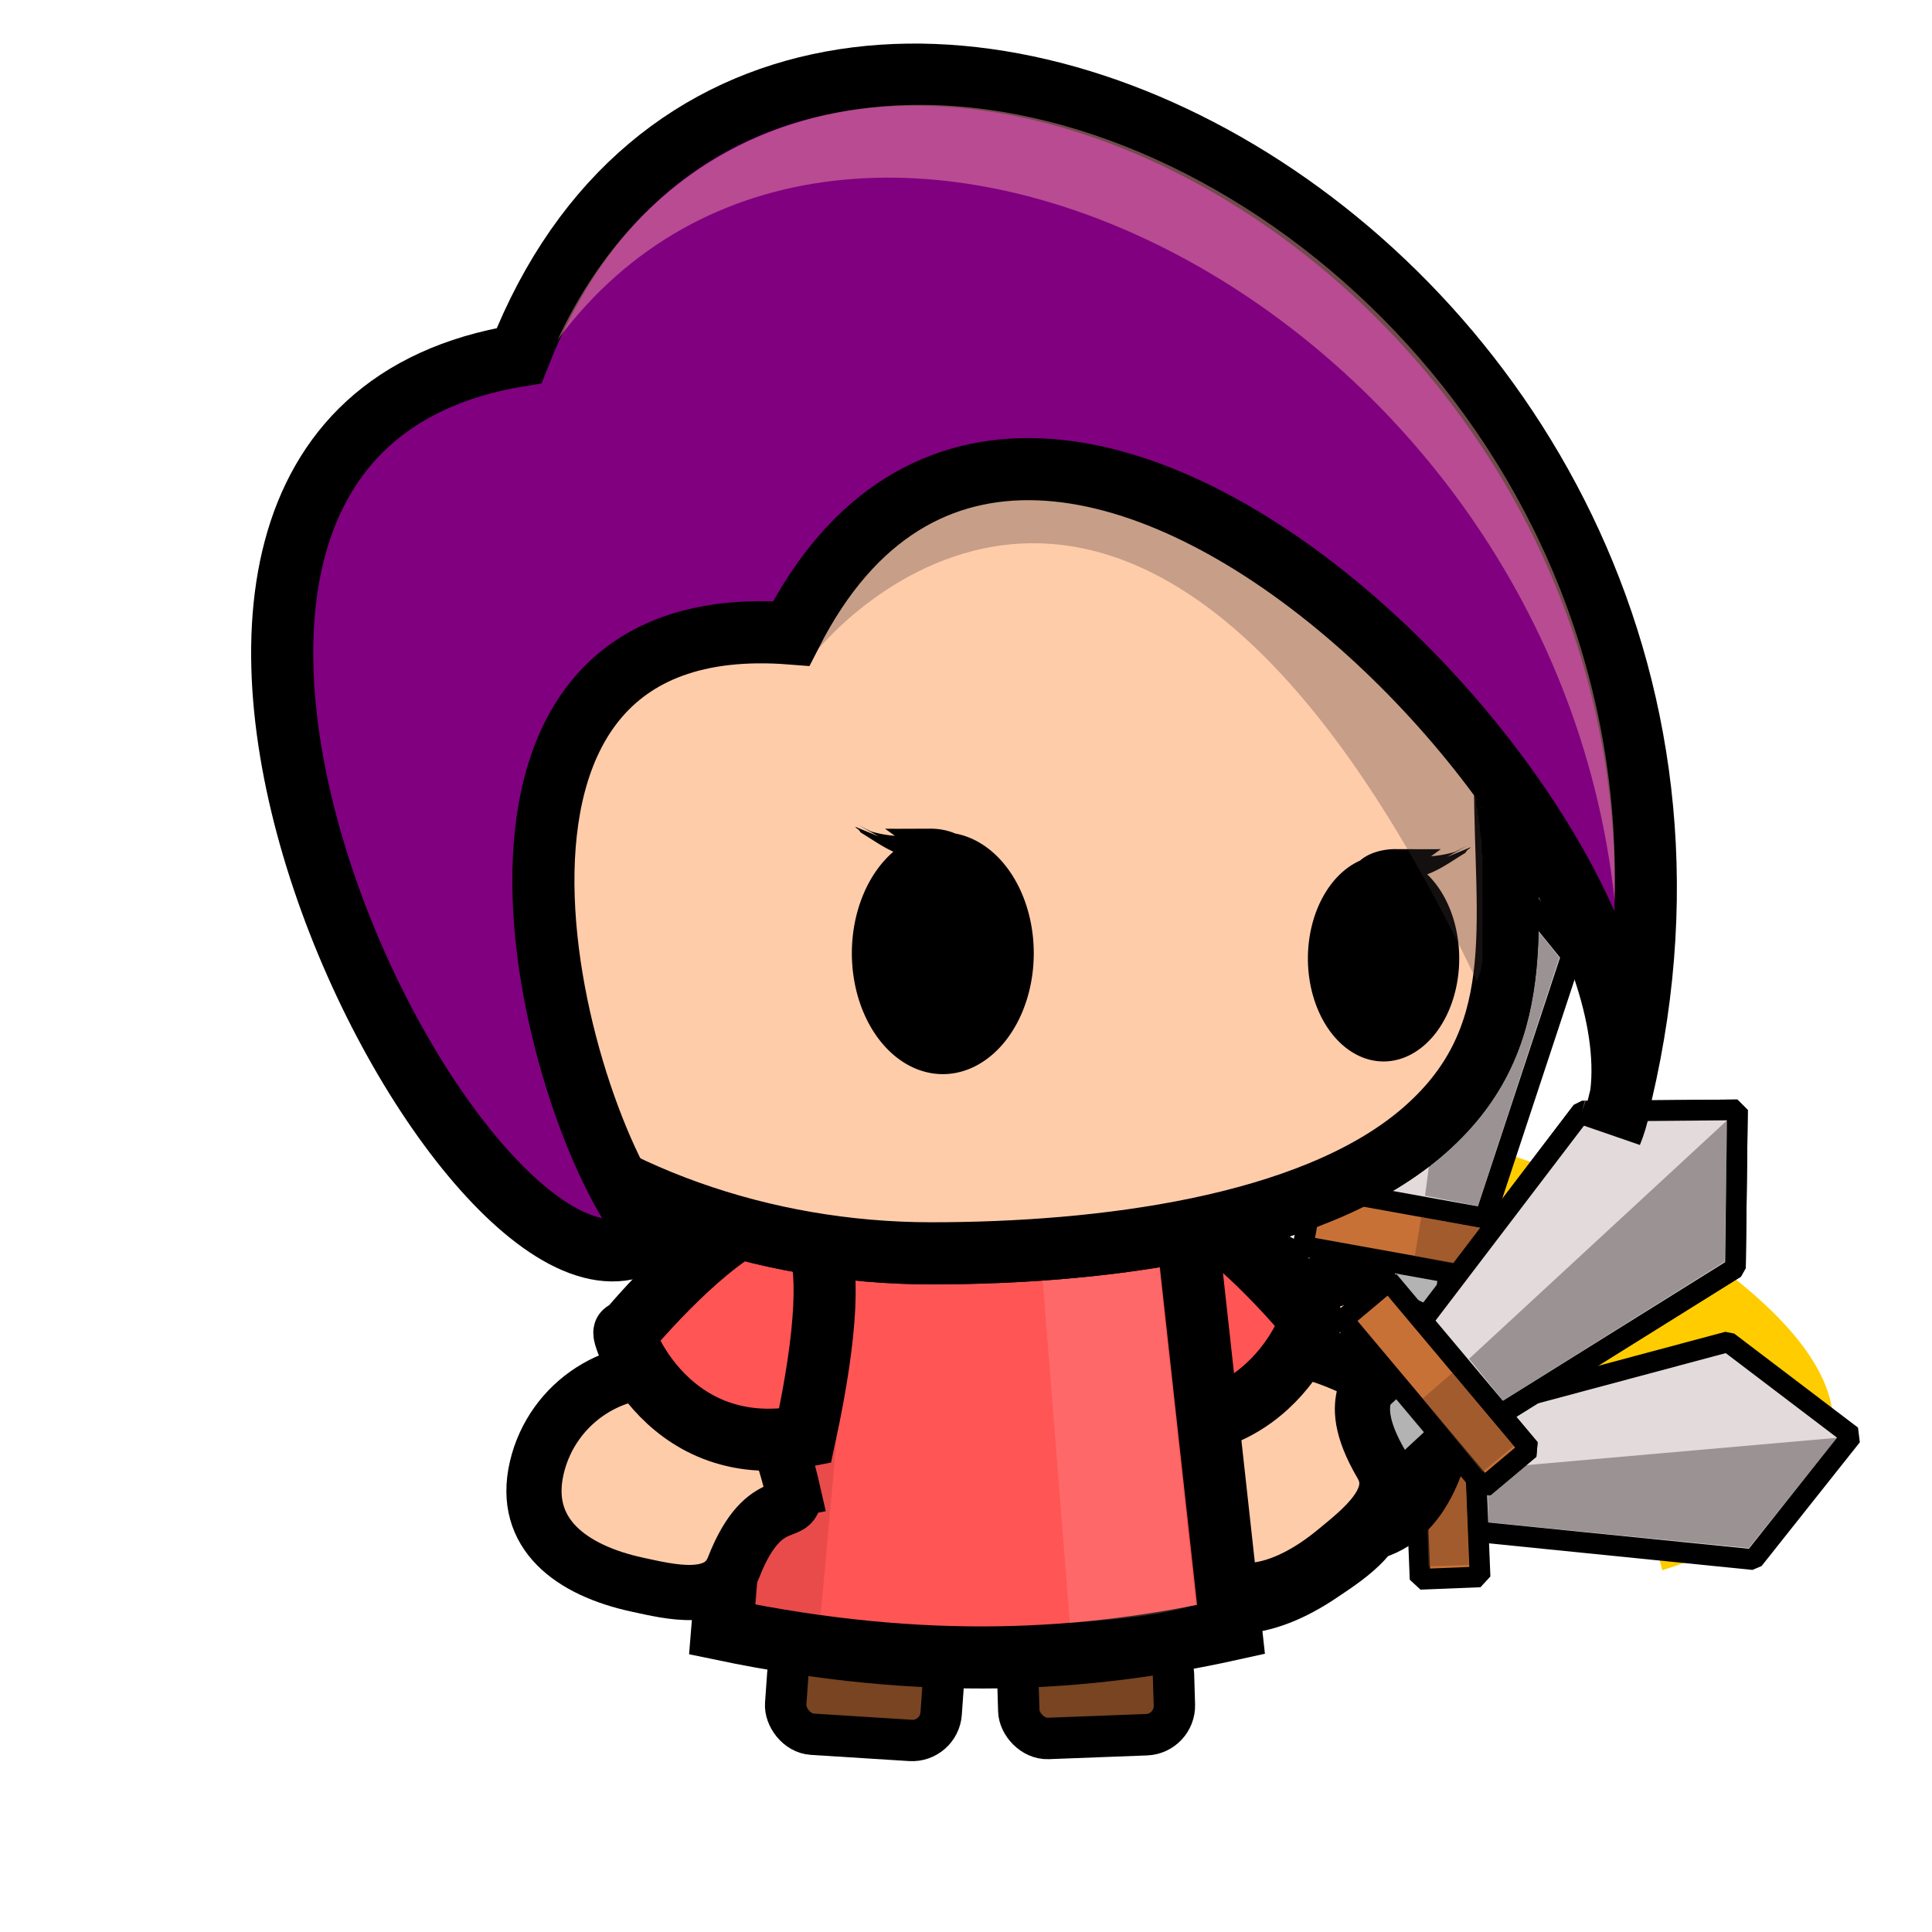 <?xml version="1.0" encoding="UTF-8" standalone="no"?>
<!-- Created with Inkscape (http://www.inkscape.org/) -->

<svg
   xmlns:osb="http://www.openswatchbook.org/uri/2009/osb"
   xmlns:dc="http://purl.org/dc/elements/1.1/"
   xmlns:cc="http://creativecommons.org/ns#"
   xmlns:rdf="http://www.w3.org/1999/02/22-rdf-syntax-ns#"
   xmlns:svg="http://www.w3.org/2000/svg"
   xmlns="http://www.w3.org/2000/svg"
   xmlns:sodipodi="http://sodipodi.sourceforge.net/DTD/sodipodi-0.dtd"
   xmlns:inkscape="http://www.inkscape.org/namespaces/inkscape"
   width="140mm"
   height="140mm"
   viewBox="0 0 140 140"
   version="1.1"
   id="svg8"
   inkscape:version="0.92.3 (2405546, 2018-03-11)"
   sodipodi:docname="hg1Sword.svg">
  <defs
     id="defs2">
    <linearGradient
       id="linearGradient894"
       osb:paint="solid">
      <stop
         style="stop-color:#000000;stop-opacity:1;"
         offset="0"
         id="stop892" />
    </linearGradient>
    <inkscape:path-effect
       effect="spiro"
       id="path-effect876"
       is_visible="true" />
  </defs>
  <sodipodi:namedview
     id="base"
     pagecolor="#ffffff"
     bordercolor="#666666"
     borderopacity="1.0"
     inkscape:pageopacity="0.0"
     inkscape:pageshadow="2"
     inkscape:zoom="0.7"
     inkscape:cx="253.86815"
     inkscape:cy="207.37682"
     inkscape:document-units="mm"
     inkscape:current-layer="layer11"
     showgrid="false"
     inkscape:window-width="1920"
     inkscape:window-height="1017"
     inkscape:window-x="-8"
     inkscape:window-y="-8"
     inkscape:window-maximized="1" />
  <g
     inkscape:groupmode="layer"
     id="layer9"
     inkscape:label="lhandMove3"
     style="display:inline"
     sodipodi:insensitive="true">
    <path
       style="fill:#ffcc00;stroke:none;stroke-width:0.226px;stroke-linecap:butt;stroke-linejoin:miter;stroke-opacity:1"
       d="m 99.968,82.082 a 42.358,29.04 69.324 0 1 17.608,22.94 42.358,29.04 69.324 0 1 2.873,8.763 c 5.955,-1.836 25.275,-9.491 -1.172,-25.542 -7.071,-4.292 -13.539,-6.026 -19.31,-6.16 z"
       id="path1207"
       inkscape:connector-curvature="0"
       inkscape:transform-center-x="12.413931"
       inkscape:transform-center-y="3.1491618" />
    <g
       style="display:inline"
       id="g948-4-2-5"
       transform="rotate(37.719,144.233,104.731)">
      <path
         sodipodi:nodetypes="cccccc"
         inkscape:connector-curvature="0"
         id="path915-0-5-9"
         d="m 118.648,132.44 -5.756,-6.633 11.708,-15.372 11.264,-0.098 -0.145,11.452 z"
         inkscape:transform-center-y="-1.3768077"
         inkscape:transform-center-x="-0.49894935"
         style="opacity:1;fill:#e3dbdb;fill-opacity:1;stroke:#000000;stroke-width:1.5;stroke-linecap:square;stroke-miterlimit:0;stroke-dasharray:none;stroke-dashoffset:0;stroke-opacity:1;paint-order:fill markers stroke" />
      <rect
         transform="matrix(0.733,-0.68,0.619,0.785,0,0)"
         y="171.714"
         x="2.438"
         height="4.612"
         width="5.484"
         id="rect921-8-9-5"
         style="opacity:1;fill:#b3b3b3;fill-opacity:1;stroke:#000000;stroke-width:1.485;stroke-linecap:square;stroke-miterlimit:0;stroke-dasharray:none;stroke-dashoffset:0;stroke-opacity:1;paint-order:fill markers stroke" />
      <rect
         transform="rotate(49.985)"
         y="-5.788"
         x="165.124"
         height="4.347"
         width="15.875"
         id="rect918-7-0-6"
         style="opacity:1;fill:#c87137;fill-opacity:1;stroke:#000000;stroke-width:1.5;stroke-linecap:square;stroke-miterlimit:0;stroke-dasharray:none;stroke-dashoffset:0;stroke-opacity:1;paint-order:fill markers stroke" />
      <path
         sodipodi:nodetypes="ccccc"
         inkscape:connector-curvature="0"
         id="rect918-8-4-4-6"
         d="m 173.309,-0.384 6.938,0.204 0.06,2.929 -6.879,-0.275 z"
         style="display:inline;opacity:0.484;fill:#784421;fill-opacity:1;stroke:none;stroke-width:0.927;stroke-linecap:square;stroke-miterlimit:0;stroke-dasharray:none;stroke-dashoffset:0;stroke-opacity:1;paint-order:fill markers stroke"
         transform="matrix(0.663,0.748,-0.783,0.622,0,0)" />
      <path
         sodipodi:nodetypes="ccccc"
         inkscape:connector-curvature="0"
         id="path941-2-4-0"
         d="m 116.417,128.377 18.71,-17.292 -0.189,10.253 -16.064,10.064 z"
         style="opacity:0.376;fill:#241c1c;stroke:none;stroke-width:0.265px;stroke-linecap:butt;stroke-linejoin:miter;stroke-opacity:1" />
    </g>
    <g
       id="g880-3-4"
       transform="rotate(5.484,85.578,73.331)">
      <path
         sodipodi:nodetypes="ssssss"
         inkscape:connector-curvature="0"
         id="path878-4-5-5-1-0"
         d="m 101.172,99.857 c 2.225,1.058 -1.413,1.413 1.772,6.836 1.454,2.476 -1.472,4.725 -3.347,6.269 -3.75,3.09 -8.076,4.316 -11.151,0.471 -3.075,-3.845 -2.528,-9.468 1.222,-12.557 3.75,-3.09 6.397,-3.448 11.504,-1.019 z"
         style="display:inline;opacity:1;fill:#ffccaa;fill-opacity:1;stroke:#000000;stroke-width:4;stroke-linecap:round;stroke-miterlimit:4;stroke-dasharray:none;stroke-dashoffset:0;stroke-opacity:1;paint-order:fill markers stroke" />
      <path
         sodipodi:nodetypes="ccc"
         inkscape:connector-curvature="0"
         id="path850-2-7-6-7-5"
         d="m 97.731,96.125 c 0,0 -19.785,-24.101 -12.98,7.437 10.549,2.083 13.773,-8.657 12.98,-7.437 z"
         style="display:inline;fill:#ff5555;stroke:#000000;stroke-width:4.5;stroke-linecap:butt;stroke-linejoin:miter;stroke-miterlimit:4;stroke-dasharray:none;stroke-opacity:1;paint-order:fill markers stroke" />
    </g>
  </g>
  <g
     inkscape:groupmode="layer"
     id="layer10"
     inkscape:label="lhandMove2"
     style="display:inline"
     sodipodi:insensitive="true">
    <g
       style="display:inline"
       id="g1063-1">
      <g
         transform="translate(-9.964,-29.912)"
         id="g948-4-5"
         style="display:inline">
        <path
           style="opacity:1;fill:#e3dbdb;fill-opacity:1;stroke:#000000;stroke-width:1.5;stroke-linecap:square;stroke-miterlimit:0;stroke-dasharray:none;stroke-dashoffset:0;stroke-opacity:1;paint-order:fill markers stroke"
           inkscape:transform-center-x="-0.49894935"
           inkscape:transform-center-y="-1.3768077"
           d="m 118.648,132.44 -5.756,-6.633 11.708,-15.372 11.264,-0.098 -0.145,11.452 z"
           id="path915-0-59"
           inkscape:connector-curvature="0"
           sodipodi:nodetypes="cccccc" />
        <rect
           style="opacity:1;fill:#b3b3b3;fill-opacity:1;stroke:#000000;stroke-width:1.485;stroke-linecap:square;stroke-miterlimit:0;stroke-dasharray:none;stroke-dashoffset:0;stroke-opacity:1;paint-order:fill markers stroke"
           id="rect921-8-0"
           width="5.484"
           height="4.612"
           x="2.438"
           y="171.714"
           transform="matrix(0.733,-0.68,0.619,0.785,0,0)" />
        <rect
           style="opacity:1;fill:#c87137;fill-opacity:1;stroke:#000000;stroke-width:1.5;stroke-linecap:square;stroke-miterlimit:0;stroke-dasharray:none;stroke-dashoffset:0;stroke-opacity:1;paint-order:fill markers stroke"
           id="rect918-7-2"
           width="15.875"
           height="4.347"
           x="165.124"
           y="-5.788"
           transform="rotate(49.985)" />
        <path
           transform="matrix(0.663,0.748,-0.783,0.622,0,0)"
           style="display:inline;opacity:0.484;fill:#784421;fill-opacity:1;stroke:none;stroke-width:0.927;stroke-linecap:square;stroke-miterlimit:0;stroke-dasharray:none;stroke-dashoffset:0;stroke-opacity:1;paint-order:fill markers stroke"
           d="m 173.309,-0.384 6.938,0.204 0.06,2.929 -6.879,-0.275 z"
           id="rect918-8-4-1"
           inkscape:connector-curvature="0"
           sodipodi:nodetypes="ccccc" />
        <path
           style="opacity:0.376;fill:#241c1c;stroke:none;stroke-width:0.265px;stroke-linecap:butt;stroke-linejoin:miter;stroke-opacity:1"
           d="m 116.417,128.377 18.71,-17.292 -0.189,10.253 -16.064,10.064 z"
           id="path941-2-0"
           inkscape:connector-curvature="0"
           sodipodi:nodetypes="ccccc" />
      </g>
      <g
         transform="translate(-2.835,-0.567)"
         id="g880-1">
        <path
           style="display:inline;opacity:1;fill:#ffccaa;fill-opacity:1;stroke:#000000;stroke-width:4;stroke-linecap:round;stroke-miterlimit:4;stroke-dasharray:none;stroke-dashoffset:0;stroke-opacity:1;paint-order:fill markers stroke"
           d="m 101.172,99.857 c 2.225,1.058 -1.413,1.413 1.772,6.836 1.454,2.476 -1.472,4.725 -3.347,6.269 -3.75,3.09 -8.076,4.316 -11.151,0.471 -3.075,-3.845 -2.528,-9.468 1.222,-12.557 3.75,-3.09 6.397,-3.448 11.504,-1.019 z"
           id="path878-4-5-5-5"
           inkscape:connector-curvature="0"
           sodipodi:nodetypes="ssssss" />
        <path
           style="display:inline;fill:#ff5555;stroke:#000000;stroke-width:4.5;stroke-linecap:butt;stroke-linejoin:miter;stroke-miterlimit:4;stroke-dasharray:none;stroke-opacity:1;paint-order:fill markers stroke"
           d="m 97.731,96.125 c 0,0 -19.785,-24.101 -12.98,7.437 10.549,2.083 13.773,-8.657 12.98,-7.437 z"
           id="path850-2-7-6-3"
           inkscape:connector-curvature="0"
           sodipodi:nodetypes="ccc" />
      </g>
    </g>
  </g>
  <g
     inkscape:groupmode="layer"
     id="layer6"
     inkscape:label="lhandMove1"
     style="display:inline"
     sodipodi:insensitive="true">
    <g
       transform="rotate(-39.766,88.517,96.963)"
       style="display:inline"
       id="g1063-7">
      <g
         transform="translate(-9.964,-29.912)"
         id="g948-4-2"
         style="display:inline">
        <path
           style="opacity:1;fill:#e3dbdb;fill-opacity:1;stroke:#000000;stroke-width:1.5;stroke-linecap:square;stroke-miterlimit:0;stroke-dasharray:none;stroke-dashoffset:0;stroke-opacity:1;paint-order:fill markers stroke"
           inkscape:transform-center-x="-0.49894935"
           inkscape:transform-center-y="-1.3768077"
           d="m 118.648,132.44 -5.756,-6.633 11.708,-15.372 11.264,-0.098 -0.145,11.452 z"
           id="path915-0-5"
           inkscape:connector-curvature="0"
           sodipodi:nodetypes="cccccc" />
        <rect
           style="opacity:1;fill:#b3b3b3;fill-opacity:1;stroke:#000000;stroke-width:1.485;stroke-linecap:square;stroke-miterlimit:0;stroke-dasharray:none;stroke-dashoffset:0;stroke-opacity:1;paint-order:fill markers stroke"
           id="rect921-8-9"
           width="5.484"
           height="4.612"
           x="2.438"
           y="171.714"
           transform="matrix(0.733,-0.68,0.619,0.785,0,0)" />
        <rect
           style="opacity:1;fill:#c87137;fill-opacity:1;stroke:#000000;stroke-width:1.5;stroke-linecap:square;stroke-miterlimit:0;stroke-dasharray:none;stroke-dashoffset:0;stroke-opacity:1;paint-order:fill markers stroke"
           id="rect918-7-0"
           width="15.875"
           height="4.347"
           x="165.124"
           y="-5.788"
           transform="rotate(49.985)" />
        <path
           transform="matrix(0.663,0.748,-0.783,0.622,0,0)"
           style="display:inline;opacity:0.484;fill:#784421;fill-opacity:1;stroke:none;stroke-width:0.927;stroke-linecap:square;stroke-miterlimit:0;stroke-dasharray:none;stroke-dashoffset:0;stroke-opacity:1;paint-order:fill markers stroke"
           d="m 173.309,-0.384 6.938,0.204 0.06,2.929 -6.879,-0.275 z"
           id="rect918-8-4-4"
           inkscape:connector-curvature="0"
           sodipodi:nodetypes="ccccc" />
        <path
           style="opacity:0.376;fill:#241c1c;stroke:none;stroke-width:0.265px;stroke-linecap:butt;stroke-linejoin:miter;stroke-opacity:1"
           d="m 116.417,128.377 18.71,-17.292 -0.189,10.253 -16.064,10.064 z"
           id="path941-2-4"
           inkscape:connector-curvature="0"
           sodipodi:nodetypes="ccccc" />
      </g>
      <g
         transform="translate(-2.835,-0.567)"
         id="g880-3">
        <path
           style="display:inline;opacity:1;fill:#ffccaa;fill-opacity:1;stroke:#000000;stroke-width:4;stroke-linecap:round;stroke-miterlimit:4;stroke-dasharray:none;stroke-dashoffset:0;stroke-opacity:1;paint-order:fill markers stroke"
           d="m 101.172,99.857 c 2.225,1.058 -1.413,1.413 1.772,6.836 1.454,2.476 -1.472,4.725 -3.347,6.269 -3.75,3.09 -8.076,4.316 -11.151,0.471 -3.075,-3.845 -2.528,-9.468 1.222,-12.557 3.75,-3.09 6.397,-3.448 11.504,-1.019 z"
           id="path878-4-5-5-1"
           inkscape:connector-curvature="0"
           sodipodi:nodetypes="ssssss" />
        <path
           style="display:inline;fill:#ff5555;stroke:#000000;stroke-width:4.5;stroke-linecap:butt;stroke-linejoin:miter;stroke-miterlimit:4;stroke-dasharray:none;stroke-opacity:1;paint-order:fill markers stroke"
           d="m 97.731,96.125 c 0,0 -19.785,-24.101 -12.98,7.437 10.549,2.083 13.773,-8.657 12.98,-7.437 z"
           id="path850-2-7-6-7"
           inkscape:connector-curvature="0"
           sodipodi:nodetypes="ccc" />
      </g>
    </g>
  </g>
  <g
     inkscape:groupmode="layer"
     id="layer4"
     inkscape:label="lhand"
     style="display:inline"
     sodipodi:insensitive="true">
    <g
       id="g1063">
      <g
         transform="translate(-9.964,-29.912)"
         id="g948-4"
         style="display:inline">
        <path
           style="opacity:1;fill:#e3dbdb;fill-opacity:1;stroke:#000000;stroke-width:1.5;stroke-linecap:square;stroke-miterlimit:0;stroke-dasharray:none;stroke-dashoffset:0;stroke-opacity:1;paint-order:fill markers stroke"
           inkscape:transform-center-x="-0.49894935"
           inkscape:transform-center-y="-1.3768077"
           d="m 118.648,132.44 -5.756,-6.633 11.708,-15.372 11.264,-0.098 -0.145,11.452 z"
           id="path915-0"
           inkscape:connector-curvature="0"
           sodipodi:nodetypes="cccccc" />
        <rect
           style="opacity:1;fill:#b3b3b3;fill-opacity:1;stroke:#000000;stroke-width:1.485;stroke-linecap:square;stroke-miterlimit:0;stroke-dasharray:none;stroke-dashoffset:0;stroke-opacity:1;paint-order:fill markers stroke"
           id="rect921-8"
           width="5.484"
           height="4.612"
           x="2.438"
           y="171.714"
           transform="matrix(0.733,-0.68,0.619,0.785,0,0)" />
        <rect
           style="opacity:1;fill:#c87137;fill-opacity:1;stroke:#000000;stroke-width:1.5;stroke-linecap:square;stroke-miterlimit:0;stroke-dasharray:none;stroke-dashoffset:0;stroke-opacity:1;paint-order:fill markers stroke"
           id="rect918-7"
           width="15.875"
           height="4.347"
           x="165.124"
           y="-5.788"
           transform="rotate(49.985)" />
        <path
           transform="matrix(0.663,0.748,-0.783,0.622,0,0)"
           style="display:inline;opacity:0.484;fill:#784421;fill-opacity:1;stroke:none;stroke-width:0.927;stroke-linecap:square;stroke-miterlimit:0;stroke-dasharray:none;stroke-dashoffset:0;stroke-opacity:1;paint-order:fill markers stroke"
           d="m 173.309,-0.384 6.938,0.204 0.06,2.929 -6.879,-0.275 z"
           id="rect918-8-4"
           inkscape:connector-curvature="0"
           sodipodi:nodetypes="ccccc" />
        <path
           style="opacity:0.376;fill:#241c1c;stroke:none;stroke-width:0.265px;stroke-linecap:butt;stroke-linejoin:miter;stroke-opacity:1"
           d="m 116.417,128.377 18.71,-17.292 -0.189,10.253 -16.064,10.064 z"
           id="path941-2"
           inkscape:connector-curvature="0"
           sodipodi:nodetypes="ccccc" />
      </g>
      <g
         transform="translate(-2.835,-0.567)"
         id="g880">
        <path
           style="display:inline;opacity:1;fill:#ffccaa;fill-opacity:1;stroke:#000000;stroke-width:4;stroke-linecap:round;stroke-miterlimit:4;stroke-dasharray:none;stroke-dashoffset:0;stroke-opacity:1;paint-order:fill markers stroke"
           d="m 101.172,99.857 c 2.225,1.058 -1.413,1.413 1.772,6.836 1.454,2.476 -1.472,4.725 -3.347,6.269 -3.75,3.09 -8.076,4.316 -11.151,0.471 -3.075,-3.845 -2.528,-9.468 1.222,-12.557 3.75,-3.09 6.397,-3.448 11.504,-1.019 z"
           id="path878-4-5-5"
           inkscape:connector-curvature="0"
           sodipodi:nodetypes="ssssss" />
        <path
           style="display:inline;fill:#ff5555;stroke:#000000;stroke-width:4.5;stroke-linecap:butt;stroke-linejoin:miter;stroke-miterlimit:4;stroke-dasharray:none;stroke-opacity:1;paint-order:fill markers stroke"
           d="m 97.731,96.125 c 0,0 -19.785,-24.101 -12.98,7.437 10.549,2.083 13.773,-8.657 12.98,-7.437 z"
           id="path850-2-7-6"
           inkscape:connector-curvature="0"
           sodipodi:nodetypes="ccc" />
      </g>
    </g>
  </g>
  <g
     inkscape:groupmode="layer"
     id="layer2"
     inkscape:label="rleg"
     style="display:inline"
     sodipodi:insensitive="true">
    <rect
       style="opacity:1;fill:#784421;fill-opacity:1;stroke:#000000;stroke-width:3;stroke-linecap:round;stroke-miterlimit:4;stroke-dasharray:none;stroke-dashoffset:0;stroke-opacity:1;paint-order:fill markers stroke"
       id="rect920-7"
       width="11.287"
       height="6.384"
       x="70.096"
       y="122.334"
       ry="2.078"
       rx="2.078"
       transform="matrix(0.999,-0.038,0.03,1,0,0)" />
  </g>
  <g
     inkscape:groupmode="layer"
     id="layer3"
     inkscape:label="lleg"
     style="display:inline"
     sodipodi:insensitive="true">
    <rect
       style="opacity:1;fill:#784421;fill-opacity:1;stroke:#000000;stroke-width:3;stroke-linecap:round;stroke-miterlimit:4;stroke-dasharray:none;stroke-dashoffset:0;stroke-opacity:1;paint-order:fill markers stroke"
       id="rect920"
       width="11.287"
       height="6.384"
       x="65.564"
       y="115.389"
       ry="2.078"
       rx="2.078"
       transform="matrix(0.998,0.063,-0.071,0.997,0,0)" />
  </g>
  <g
     inkscape:label="Torso"
     inkscape:groupmode="layer"
     id="layer1"
     transform="translate(0,-157)"
     style="display:inline"
     sodipodi:insensitive="true">
    <path
       style="opacity:1;fill:#ff5555;fill-opacity:1;stroke:#000000;stroke-width:4.5;stroke-linecap:round;stroke-miterlimit:4;stroke-dasharray:none;stroke-dashoffset:0;stroke-opacity:1;paint-order:fill markers stroke"
       d="m 55.173,240.359 30.181,-0.225 3.849,34.942 c -10.443,2.31 -22.119,3.077 -36.865,0 z"
       id="rect864"
       inkscape:connector-curvature="0"
       sodipodi:nodetypes="ccccc" />
    <path
       style="opacity:0.233;fill:#ffaaaa;fill-opacity:1;stroke:none;stroke-width:3.531;stroke-linecap:square;stroke-miterlimit:4;stroke-dasharray:none;stroke-dashoffset:0;stroke-opacity:1;paint-order:fill markers stroke"
       d="m 74.981,242.524 8.3,-0.142 3.37,30.9 c -2.879,0.857 -6.05,1.091 -9.124,1.323 z"
       id="rect917"
       inkscape:connector-curvature="0"
       sodipodi:nodetypes="ccccc" />
    <path
       style="display:inline;opacity:0.233;fill:#a02c2c;fill-opacity:1;stroke:none;stroke-width:3.531;stroke-linecap:square;stroke-miterlimit:4;stroke-dasharray:none;stroke-dashoffset:0;stroke-opacity:1;paint-order:fill markers stroke"
       d="m 62.342,242.571 -5.04,1e-5 -2.614,30.663 c 2.965,0.516 1.749,0.389 4.778,0.803 z"
       id="rect917-0"
       inkscape:connector-curvature="0"
       sodipodi:nodetypes="ccccc" />
  </g>
  <g
     inkscape:groupmode="layer"
     id="layer5"
     inkscape:label="rhand"
     style="display:inline"
     sodipodi:insensitive="true">
    <g
       style="display:inline"
       id="g878-5"
       transform="matrix(-0.918,0,0,0.918,310.874,23.292)">
      <g
         id="g918"
         transform="translate(125.761,-9.056)">
        <path
           style="opacity:1;fill:#ffccaa;fill-opacity:1;stroke:#000000;stroke-width:4.356;stroke-linecap:round;stroke-miterlimit:4;stroke-dasharray:none;stroke-dashoffset:0;stroke-opacity:1;paint-order:fill markers stroke"
           d="m 150.32,101.274 c -0.596,2.616 2.162,-0.255 4.65,6.127 1.136,2.913 5.033,1.928 7.618,1.367 5.172,-1.122 9.138,-3.994 7.924,-9.218 -1.214,-5.223 -6.39,-8.548 -11.562,-7.425 -5.172,1.122 -7.263,3.144 -8.631,9.149 z"
           id="path878-4-5"
           inkscape:connector-curvature="0"
           sodipodi:nodetypes="ssssss" />
        <path
           style="fill:#ff5555;stroke:#000000;stroke-width:4.901;stroke-linecap:butt;stroke-linejoin:miter;stroke-miterlimit:4;stroke-dasharray:none;stroke-opacity:1;paint-order:fill markers stroke"
           d="m 163.475,88.94 c 0,0 -21.548,-26.249 -14.137,8.1 11.489,2.269 15,-9.428 14.137,-8.1 z"
           id="path850-2-7"
           inkscape:connector-curvature="0"
           sodipodi:nodetypes="ccc" />
      </g>
    </g>
    <g
       style="display:inline"
       id="g878-5-7"
       transform="matrix(0.918,0,0,0.918,-162.316,30.233)">
      <g
         id="g918-1"
         transform="translate(125.761,-9.056)" />
    </g>
  </g>
  <g
     inkscape:groupmode="layer"
     id="layer11"
     inkscape:label="faceInAction"
     style="display:inline"
     sodipodi:insensitive="true">
    <path
       style="display:inline;opacity:1;fill:#ffccaa;fill-opacity:1;stroke:#000000;stroke-width:4.5;stroke-linecap:butt;stroke-miterlimit:4;stroke-dasharray:none;stroke-dashoffset:0;stroke-opacity:1;paint-order:fill markers stroke"
       d="m 109.063,56.699 c 0,10.362 1.908,18.659 -6.133,25.45 C 94.889,88.939 79.757,90.82 67.488,90.82 55.219,90.82 43.457,86.576 35.366,79.384 27.275,72.192 26.678,63.754 26.678,53.393 c 0,-20.723 19.088,-36.452 43.627,-36.452 24.539,-1e-6 38.758,19.035 38.758,39.759 z"
       id="path937-6"
       inkscape:connector-curvature="0"
       sodipodi:nodetypes="sssssss" />
    <path
       style="display:inline;opacity:1;fill:#000000;fill-opacity:1;stroke:none;stroke-width:28.148;stroke-linecap:round;stroke-miterlimit:4;stroke-dasharray:none;stroke-dashoffset:0;stroke-opacity:1;paint-order:markers stroke fill"
       d="m 235.16,226.023 c 0.152,0.085 3.685,2.064 5.492,3.07 l -6.518,-2.68 c 0.122,0.132 0.244,0.265 0.365,0.396 0.465,0.312 0.463,0.264 0.838,0.707 0.142,0.168 0.21,0.412 0.398,0.525 2.988,1.806 5.785,3.826 8.893,5.221 a 24.911,33.126 0 0 0 -11.361,27.529 l 48.799,9.553 a 24.911,33.126 0 0 0 1.014,-9.283 24.911,33.126 0 0 0 -21.514,-32.777 c -2.298,-0.997 -4.944,-1.391 -7.24,-1.32 -1.626,0.002 -3.251,0.005 -4.877,0.012 -2.365,0.009 -4.731,0.025 -7.096,-0.01 l 2.68,1.947 c -2.184,-0.161 -4.321,-0.563 -6.426,-1.172 -1.704,-0.781 -3.737,-1.881 -3.447,-1.719 z"
       transform="scale(0.265)"
       id="path952-9-67"
       inkscape:connector-curvature="0" />
    <path
       style="display:inline;opacity:1;fill:#000000;fill-opacity:1;stroke:none;stroke-width:23.697;stroke-linecap:round;stroke-miterlimit:4;stroke-dasharray:none;stroke-dashoffset:0;stroke-opacity:1;paint-order:markers stroke fill"
       d="m 401.768,231.613 c 0.289,-0.163 -1.742,0.939 -3.445,1.721 -2.105,0.609 -4.244,1.011 -6.428,1.172 l 2.68,-1.947 c -2.365,0.034 -4.731,0.019 -7.096,0.012 -1.626,-0.008 -3.251,-0.012 -4.877,-0.012 -3.374,-0.104 -7.498,0.8 -10.168,3.143 a 20.723,28.223 0 0 0 -14.273,26.785 20.723,28.223 0 0 0 1.623,10.938 l 39.764,-8.861 a 20.723,28.223 0 0 0 0.059,-2.076 20.723,28.223 0 0 0 -8.771,-23.033 c 3.714,-1.359 6.91,-3.731 10.359,-5.816 0.188,-0.114 0.254,-0.358 0.396,-0.525 0.375,-0.443 0.375,-0.397 0.84,-0.709 0.122,-0.132 0.244,-0.263 0.365,-0.395 l -6.535,2.688 c 1.819,-1.013 5.356,-2.995 5.508,-3.08 z"
       transform="scale(0.265)"
       id="path952-9-6-2"
       inkscape:connector-curvature="0" />
  </g>
  <g
     inkscape:groupmode="layer"
     id="layer7"
     inkscape:label="face"
     style="display:inline"
     sodipodi:insensitive="true">
    <path
       style="opacity:1;fill:#ffccaa;fill-opacity:1;stroke:#000000;stroke-width:4.5;stroke-linecap:butt;stroke-miterlimit:4;stroke-dasharray:none;stroke-dashoffset:0;stroke-opacity:1;paint-order:fill markers stroke"
       d="m 109.063,56.699 c 0,10.362 1.908,18.659 -6.133,25.45 C 94.889,88.939 79.757,90.82 67.488,90.82 55.219,90.82 43.457,86.576 35.366,79.384 27.275,72.192 26.678,63.754 26.678,53.393 c 0,-20.723 19.088,-36.452 43.627,-36.452 24.539,-1e-6 38.758,19.035 38.758,39.759 z"
       id="path937"
       inkscape:connector-curvature="0"
       sodipodi:nodetypes="sssssss" />
    <path
       style="display:inline;opacity:1;fill:#000000;fill-opacity:1;stroke:none;stroke-width:7.447;stroke-linecap:round;stroke-miterlimit:4;stroke-dasharray:none;stroke-dashoffset:0;stroke-opacity:1;paint-order:markers stroke fill"
       d="m 62.232,59.802 c 0.04,0.023 0.975,0.546 1.453,0.812 l -1.724,-0.709 c 0.032,0.035 0.064,0.07 0.097,0.105 0.123,0.082 0.122,0.07 0.222,0.187 0.038,0.044 0.056,0.109 0.105,0.139 0.791,0.478 1.531,1.012 2.353,1.381 a 6.591,8.764 0 0 0 -3.009,7.355 6.591,8.764 0 0 0 6.591,8.764 6.591,8.764 0 0 0 6.591,-8.764 6.591,8.764 0 0 0 -5.692,-8.672 c -0.608,-0.264 -1.308,-0.368 -1.916,-0.349 -0.43,5.29e-4 -0.86,0.001 -1.29,0.003 -0.626,0.002 -1.252,0.007 -1.877,-0.003 l 0.709,0.515 c -0.578,-0.043 -1.143,-0.149 -1.7,-0.31 -0.451,-0.207 -0.989,-0.498 -0.912,-0.455 z"
       id="path952-9"
       inkscape:connector-curvature="0" />
    <path
       style="display:inline;opacity:1;fill:#000000;fill-opacity:1;stroke:none;stroke-width:6.27;stroke-linecap:round;stroke-miterlimit:4;stroke-dasharray:none;stroke-dashoffset:0;stroke-opacity:1;paint-order:markers stroke fill"
       d="m 106.313,61.282 c 0.076,-0.043 -0.461,0.249 -0.912,0.455 -0.557,0.161 -1.123,0.267 -1.701,0.31 l 0.709,-0.515 c -0.626,0.009 -1.252,0.005 -1.877,0.003 -0.43,-0.002 -0.86,-0.003 -1.29,-0.003 -0.893,-0.027 -1.984,0.212 -2.69,0.831 a 5.483,7.467 0 0 0 -3.777,7.087 5.483,7.467 0 0 0 5.483,7.467 5.483,7.467 0 0 0 5.483,-7.467 5.483,7.467 0 0 0 -2.321,-6.094 c 0.983,-0.36 1.828,-0.987 2.741,-1.539 0.05,-0.03 0.067,-0.095 0.105,-0.139 0.099,-0.117 0.099,-0.105 0.222,-0.188 0.032,-0.035 0.064,-0.069 0.097,-0.104 l -1.729,0.711 c 0.481,-0.268 1.417,-0.792 1.457,-0.815 z"
       id="path952-9-6"
       inkscape:connector-curvature="0" />
  </g>
  <g
     inkscape:groupmode="layer"
     id="layer8"
     inkscape:label="hair"
     style="display:inline"
     sodipodi:insensitive="true">
    <path
       id="path937-0-6"
       transform="scale(0.265)"
       style="display:inline;opacity:0.302;fill:#483737;fill-opacity:1;stroke:none;stroke-width:34.859;stroke-linecap:round;stroke-miterlimit:4;stroke-dasharray:none;stroke-dashoffset:0;stroke-opacity:1;paint-order:markers stroke fill"
       d="m 261.449,129.137 c -16.303,5.915 -30.874,18.913 -42.174,41.139 l 4.197,7.561 c 0,0 86.1,-107.934 180.447,90.631 0.037,-0.172 0.068,-0.346 0.115,-0.516 0.021,-0.072 0.068,-0.259 0.088,-0.213 0.057,-0.258 0.124,-0.514 0.254,-0.746 0.176,-0.558 0.205,-0.776 0.406,-1.094 0.006,-0.129 0.017,-0.255 0.059,-0.449 0.033,-0.147 0.092,-0.287 0.146,-0.428 0.005,-0.329 0.043,-0.64 0.148,-0.982 0.009,-0.169 0.01,-0.34 0.043,-0.506 0.038,-0.185 0.108,-0.36 0.172,-0.537 v -1.195 -1.193 -1.484 -1.105 -1.385 -1.07 -1.068 -1.029 -1.449 -1.342 -1.539 -1.074 -1.131 -1.951 -2.416 -2.178 -1.43 c 0,-0.359 4e-5,-0.717 0,-1.076 -4e-5,-0.34 -7e-5,-0.681 0,-1.021 -3.4e-4,-0.437 -0.002,-0.874 0.002,-1.311 0.003,-0.383 -0.015,-0.766 -0.012,-1.148 0.008,-0.093 0.012,-0.186 0.019,-0.279 0.004,-0.067 0.012,-0.133 0.023,-0.199 9e-4,-0.006 0.01,-0.017 0.01,-0.012 0.105,0.374 0.112,0.749 0.535,0.984 -0.252,-0.487 -0.524,-0.964 -0.758,-1.461 -0.057,-0.121 0.046,-0.903 0,-1.057 0.003,-0.548 -3.6e-4,-1.096 -0.01,-1.645 0.008,-0.315 0.003,-0.304 0.029,-0.623 0.002,-0.025 -9.1e-4,-0.069 -0.004,-0.109 -0.044,-0.161 -0.087,-0.322 -0.131,-0.482 0.003,-0.029 0.015,-0.058 0.012,-0.086 -0.019,-0.091 -0.06,-0.175 -0.08,-0.266 -0.116,-0.521 -0.218,-0.918 -0.145,-1.412 -0.172,-0.493 -0.198,-0.486 -0.205,-0.885 -0.011,-0.343 -0.014,-0.683 0.023,-1.025 0.002,-0.021 -0.003,-0.056 -0.004,-0.084 -0.021,-0.057 -0.044,-0.114 -0.055,-0.174 -0.055,-0.304 -0.093,-0.611 -0.121,-0.918 -0.211,-0.493 -0.229,-0.816 -0.16,-1.404 0.01,-0.038 0.011,-0.027 0.014,-0.035 -0.153,-0.278 -0.298,-0.447 -0.258,-1.105 0.007,-0.108 0.031,-0.214 0.062,-0.316 -0.024,-0.099 -0.021,-0.096 -0.059,-0.236 -0.096,-0.355 -0.193,-0.71 -0.289,-1.064 -0.52,-1.92 0.364,-3.007 1.396,-2.982 0.803,0.019 1.695,0.711 2.09,2.207 0.231,0.877 0.574,1.649 0.469,2.408 0.037,0.101 0.08,0.201 0.1,0.307 0.088,0.478 0.066,0.666 0.037,1.029 0.002,0.005 0.007,0.009 0.01,0.014 0.1,0.21 0.125,0.446 0.156,0.68 0.775,-0.587 1.836,-1.796 2.363,-1.645 0.215,0.062 0.34,0.355 0.316,1.018 -0.002,0.045 -0.012,0.798 -0.092,0.498 0.013,0.074 0.036,0.127 0.041,0.152 0.171,0.102 0.308,0.189 0.416,0.279 0.009,0.006 0.021,0.015 0.031,0.021 0.014,0.007 0.03,0.015 0.043,0.021 0.088,0.015 0.077,0.01 0.189,0.029 0.069,0.042 0.138,0.084 0.207,0.125 0.524,-0.045 0.985,-0.036 1.5,0.209 0.211,0.101 0.455,0.21 0.562,0.418 0.096,0.186 -0.665,-0.499 -0.525,-0.344 0.197,0.22 0.429,0.405 0.66,0.59 0.061,-0.01 0.131,-0.019 0.195,-0.029 -0.027,-0.089 -0.084,-0.285 -0.094,-0.318 -0.524,-1.717 0.081,-2.866 0.939,-3.148 -1.073,-4.614 -2.052,-9.2 -2.602,-13.748 -22.994,-30.739 -54.716,-59.039 -86.828,-73.316 z m 144.637,91.061 c -0.328,0.025 -0.741,0.119 -0.902,0.264 -0.16,0.143 -0.286,0.294 -0.393,0.443 0.587,-0.14 1.209,-0.212 1.689,-0.562 0.175,-0.128 -0.067,-0.17 -0.395,-0.145 z m 1.207,2.533 c 0.037,0.053 0.086,0.098 0.129,0.146 0.004,-0.009 0.006,-0.015 0.01,-0.023 -0.089,-0.099 -0.185,-0.188 -0.139,-0.123 z m 0.168,0.158 c -0.004,0.007 -0.009,0.013 -0.014,0.019 0.036,0.04 0.07,0.082 0.107,0.121 -0.007,-0.018 -0.008,-0.025 -0.016,-0.043 -0.011,-0.026 -0.05,-0.063 -0.078,-0.098 z m -0.162,0.246 c -0.021,0.026 -0.044,0.052 -0.066,0.078 0.011,-0.003 0.023,-0.003 0.033,-0.006 0.034,-0.075 0.004,-0.009 0.033,-0.072 z m -2.916,0.186 c 0.006,0.018 0.004,0.021 0.014,0.043 0.011,0.029 0.062,0.112 0.051,0.082 -0.022,-0.057 -0.042,-0.079 -0.065,-0.125 z m 0.311,2.547 c 0.01,0.049 0.019,0.1 0.033,0.148 0.008,0.021 -0.002,-0.046 -0.008,-0.068 -0.007,-0.027 -0.016,-0.054 -0.025,-0.08 z m 10.125,36.871 v 0.566 c 0.015,0.053 -0.016,0.162 0.021,0.133 0.05,-0.039 0.003,-0.126 0.004,-0.189 -0.01,-0.169 -0.014,-0.34 -0.025,-0.51 z"
       inkscape:connector-curvature="0" />
    <path
       style="fill:#800080;stroke:#000000;stroke-width:4.5;stroke-linecap:square;stroke-linejoin:miter;stroke-miterlimit:4;stroke-dasharray:none;stroke-opacity:1;paint-order:fill markers stroke"
       d="M 37.616,25.772 C 56.123,-21.386 134.151,20.011 116.752,82.111 124.507,63.304 75.299,10.567 57.332,45.906 29.766,43.744 40.346,81.941 47.343,89.594 34.36,99.631 -0.193,31.993 37.616,25.772 Z"
       id="path1025"
       inkscape:connector-curvature="0"
       sodipodi:nodetypes="ccccc" />
    <path
       style="display:inline;opacity:0.442;fill:#ffaaaa;stroke:none;stroke-width:5.055;stroke-linecap:butt;stroke-linejoin:miter;stroke-miterlimit:4;stroke-dasharray:none;stroke-opacity:1"
       d="M 67.074,7.601 C 56.057,7.463 46.004,12.64 40.392,24.649 61.027,-3.197 112.239,21.568 116.998,65.206 117.905,31.879 90.343,7.893 67.074,7.601 Z M 114.885,79.595 c -0.082,0.309 -0.163,0.618 -0.25,0.928 0.106,-0.258 0.201,-0.524 0.285,-0.795 -0.012,-0.044 -0.023,-0.089 -0.035,-0.133 z"
       id="path1025-1-3"
       inkscape:connector-curvature="0"
       sodipodi:nodetypes="sccsccccc" />
  </g>
</svg>
